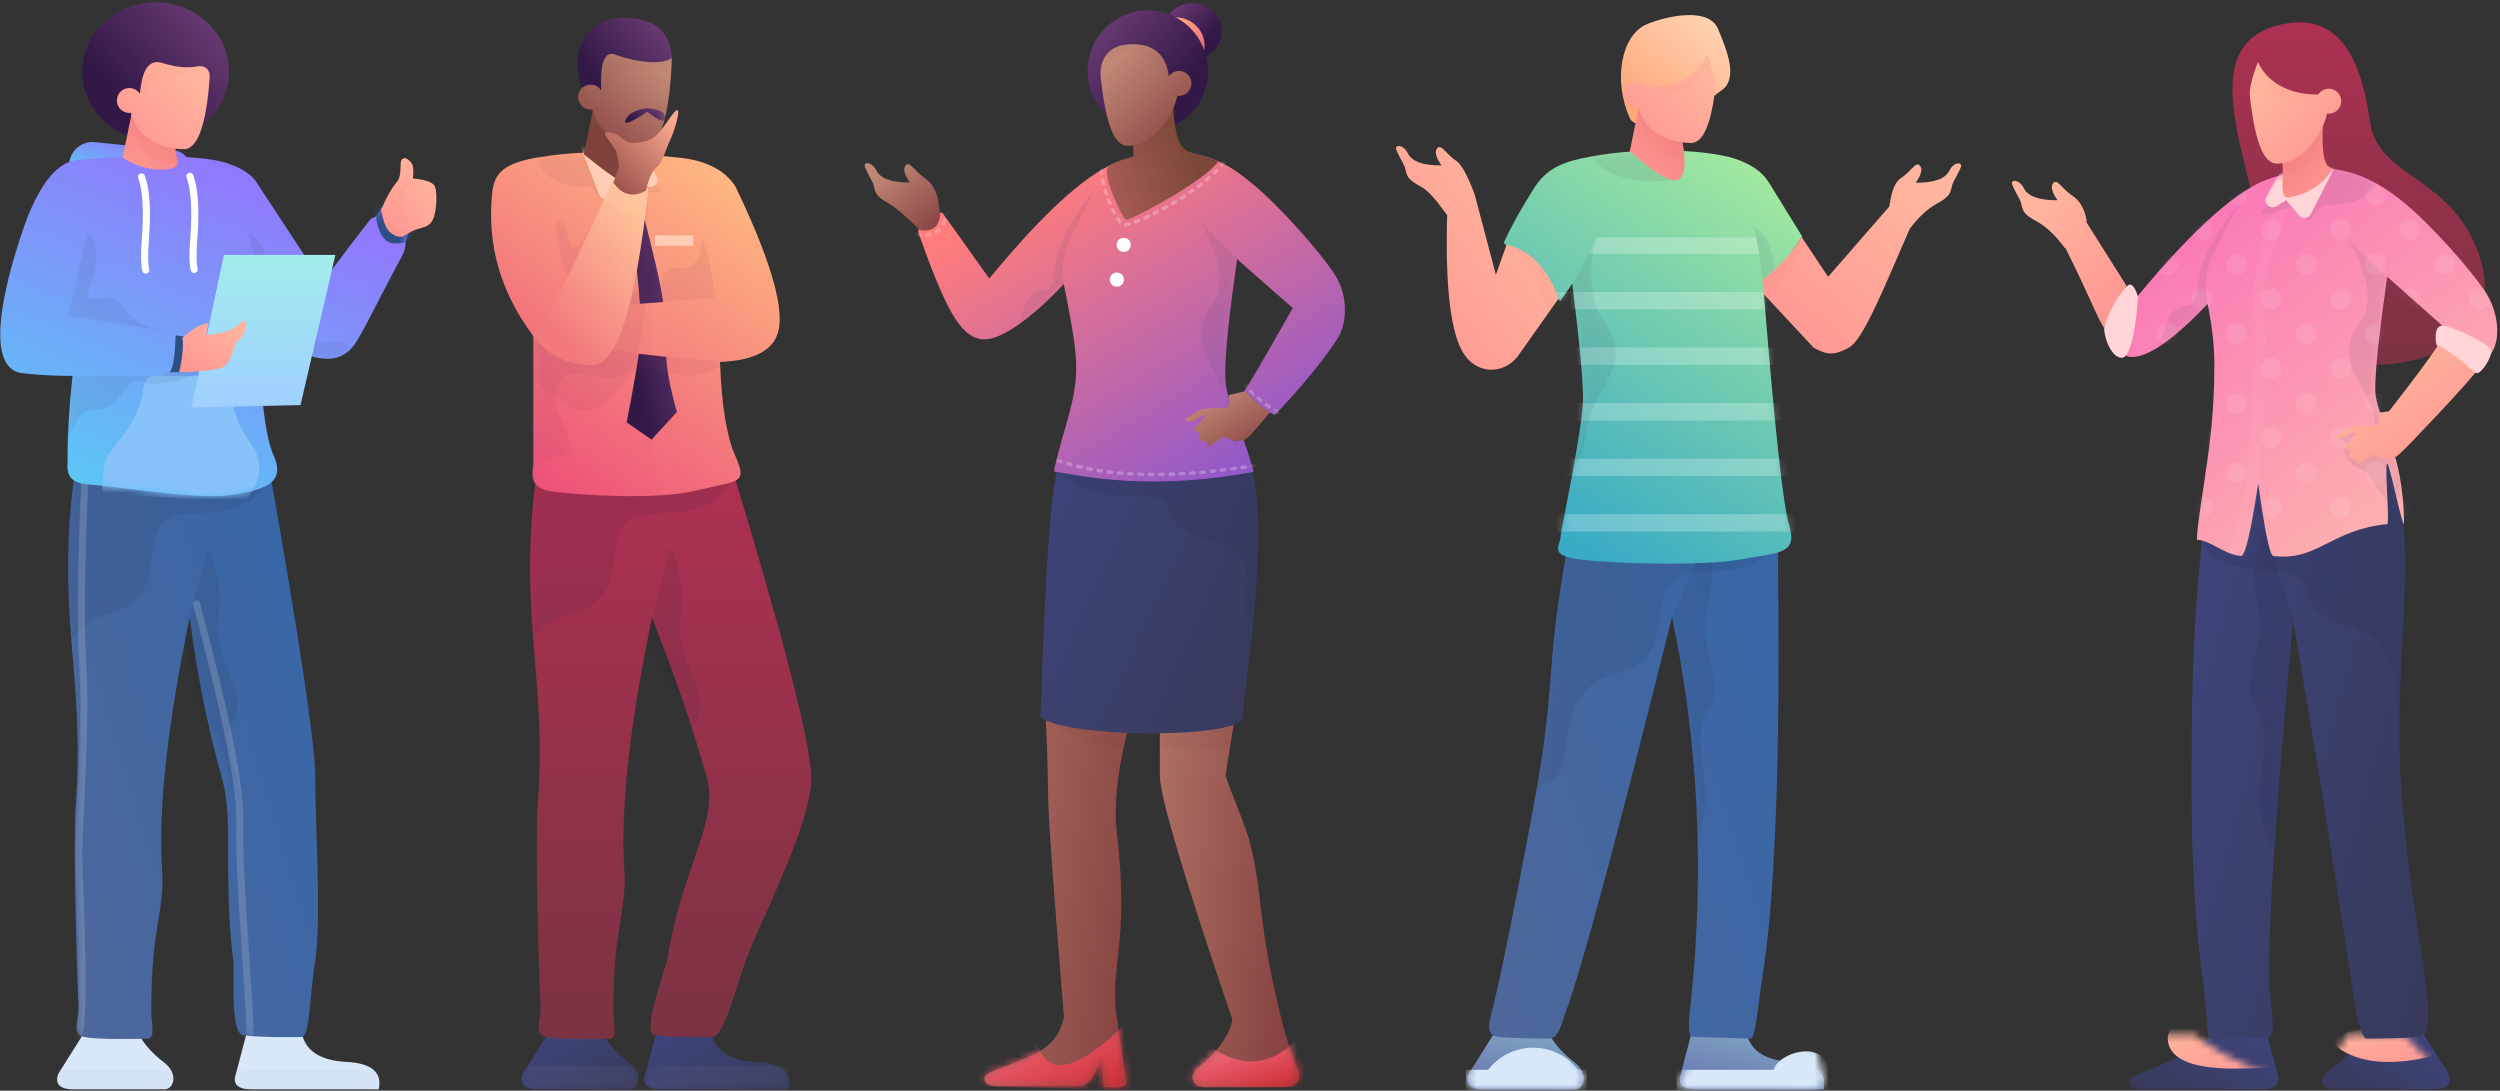 <svg xmlns="http://www.w3.org/2000/svg" xmlns:xlink="http://www.w3.org/1999/xlink" width="353" height="154" viewBox="0 0 353 154">
    <rect x="0" y="0" width="353" height="154" fill="#333333" stroke="none"/>
    <defs>
        <path id="a" d="M11.374.37c-.59 2.404-2.673 3.697-6.249 3.879C1.55 4.431.025 5.724.552 8.128h17.935c1.97 0 2.718-.72 2.24-2.16L19.248.37h-7.874z"/>
        <path id="c" d="M5.14.37C4.343 1.81 3.185 3.103 1.668 4.25-.608 5.968.258 8.128 1.504 8.128h12.792c1.971 0 2.718-.72 2.24-2.16L13.014.37H5.14z"/>
        <linearGradient id="f" x1="134.336%" x2="6.662%" y1="14.643%" y2="100%">
            <stop offset="0%" stop-color="#3067AC"/>
            <stop offset="100%" stop-color="#4E679A"/>
        </linearGradient>
        <path id="e" d="M1.537.188c-3.013 20.895 1.411 29.532 0 47.924-.325 4.239 0 20.352.404 28.457.087 1.75-1.085 3.932.835 4.345 1.92.414 7.603.248 8.851.248 1.248 0 .576-2.168.576-3.86 0-12.774 1.935-13.568 1.52-20.276-.524-8.485.778-20.258 3.907-35.318.99 7.802 2.51 15.354 4.557 22.659 1.706 6.085.123 13.831 1.587 25.64.212 1.707-.51 10.366 1.412 10.66 1.923.294 6.837.294 8.16.247 1.324-.046 1.141-5.27 2.02-10.908.878-5.637 0-18.68 0-25.64 0-4.64-2.193-19.365-6.579-44.178H1.537z"/>
        <linearGradient id="h" x1="5.388%" x2="84.005%" y1="100%" y2="-7.433%">
            <stop offset="0%" stop-color="#46E5F2"/>
            <stop offset="100%" stop-color="#9E66FF"/>
        </linearGradient>
        <linearGradient id="j" x1="7.502%" x2="84.005%" y1="131.058%" y2="-7.433%">
            <stop offset="0%" stop-color="#46E5F2"/>
            <stop offset="100%" stop-color="#9E66FF"/>
        </linearGradient>
        <path id="i" d="M31.912 2.95c-3.51-1.123-12.787-1.205-20.984-.4-2.713.267-5.104 3.072-7.175 8.415-2.646 7.319-6.546 21-.58 21.69 2.177.252 4.532.378 7.067.378-.48 4.41-.712 8.29-.696 11.644.007 1.457-.513 3.486 3.12 3.702 3.633.216 15.029 2.166 19.728 1.488 4.699-.68 8.059-1.543 6.25-5.579-1.207-2.69-1.924-8.832-2.152-18.425l7.349 4.353c2.733.855 4.79.338 6.172-1.552 1.2-1.64 2.924-5.464 6.737-12.525.386-.713.556-1.4.512-2.057 1.396-3.426.254-5.032-3.425-4.819-.614 1.702-1.233 1.272-1.57 1.702-1.626 2.066-3.878 5.03-6.757 8.888L36.49 6.112c-.713-1.36-2.239-2.413-4.578-3.162z"/>
        <linearGradient id="l" x1="25.093%" x2="117.883%" y1="65.302%" y2="-13.53%">
            <stop offset="0%" stop-color="#321847"/>
            <stop offset="100%" stop-color="#834A88"/>
        </linearGradient>
        <linearGradient id="n" x1="60.082%" x2="0%" y1="23.826%" y2="110.63%">
            <stop offset="0%" stop-color="#F68585"/>
            <stop offset="100%" stop-color="#FF9B92"/>
        </linearGradient>
        <path id="m" d="M.222 6.614c1.77 1.131 3.61 1.697 5.515 1.697 1.907 0 2.625-.566 2.155-1.697L7.345 3.33 1.525.297.221 6.614z"/>
        <linearGradient id="q" x1="9.105%" x2="87.601%" y1="110.865%" y2="23.826%">
            <stop offset="0%" stop-color="#FF9292"/>
            <stop offset="100%" stop-color="#FFB59D"/>
        </linearGradient>
        <path id="p" d="M6.7.56c1.85.528 3.237.804 5.018.508 1.446-.24 1.826.795 1.78 1.487-.457 6.801-1.73 10.202-3.648 10.202-3.168 0-6.63-1.623-7.427-5.034a16.382 16.382 0 0 1-.026-.11A1.753 1.753 0 0 1 .398 5.876a1.753 1.753 0 0 1 3.21-.974c.177.081.07-5.204 3.093-4.341z"/>
        <path id="s" d="M2.295 3.746c1.089-1.294.003-3.417 1.2-3.417.229 0 .982.514 1.1 1.138.094.492.094 1.07 0 1.731 1.6.156 2.589.46 2.967.915.594.714.345 3.596 0 4.544-.48 1.322-1.11 1.322-2.463 1.737-.417.127-1.045.456-1.884.987-.52.147-1.1-.02-1.738-.5C.84 10.398.387 9.302.122 7.592.846 5.89 1.57 4.608 2.295 3.746z"/>
        <linearGradient id="u" x1="50%" x2="50%" y1="0%" y2="100%">
            <stop offset="0%" stop-color="#A3EDED"/>
            <stop offset="100%" stop-color="#9FCFFF"/>
        </linearGradient>
        <linearGradient id="w" x1="13.561%" x2="98.634%" y1="-68.368%" y2="97.339%">
            <stop offset="0%" stop-color="#8BC1CE"/>
            <stop offset="100%" stop-color="#6974B1"/>
        </linearGradient>
        <path id="v" d="M11.365.371c-.589 2.41-2.67 3.707-6.244 3.89-3.573.183-5.096 1.48-4.569 3.89h17.92c1.97 0 2.716-.722 2.239-2.166L19.233.371h-7.868z"/>
        <path id="y" d="M5.136.371c-.797 1.444-1.953 2.741-3.47 3.89-2.273 1.724-1.409 3.89-.163 3.89h12.782c1.97 0 2.716-.722 2.239-2.166L13.004.371H5.135z"/>
        <path id="A" d="M13.731.188c-6.18 29.553-3.448 27.299-6.534 45.297-.693 4.04-4.639 24.84-6.233 31.308-.378 1.535-1.452 4.142.677 4.359 2.129.217 6.07.248 7.318.248 1.247 0 1.774-2.6 2.259-3.871 2.1-5.515 7.092-24.062 14.974-55.64 3.68 17.505 4.586 35.434 2.716 53.788-.176 1.73-.751 5.475.201 5.475.953 0 7.44.248 8.154.248.715 0 .99-4.109 1.666-8.55.677-4.442 1.495-10.163 2.03-26.203.358-10.693.358-26.18 0-46.459H13.732z"/>
        <linearGradient id="D" x1="21.519%" x2="70.406%" y1="92.592%" y2="-8.059%">
            <stop offset="0%" stop-color="#39ABC5"/>
            <stop offset="100%" stop-color="#A8EB9D"/>
        </linearGradient>
        <path id="C" d="M32.74 1.253C29.232.127 20.462-.495 12.412.997c-3.831.71-6.159 1.591-8.03 4.602-1.87 3.01-3.087 5.19-4.183 7.565l7.998 8.218 1.685-2.454c1.004 8.053 1.512 13.45 1.524 16.193.017 4.039-3.181 18.914-3.167 19.396.044 1.461-1.872 2.714 2.645 3.341 4.516.628 17.585.98 22.83 0 5.245-.98 8.063-.652 6.795-4.812-.845-2.773-2.032-13.634-3.56-32.583l5.393-8.205-4.709-7.633c-.925-1.497-2.557-2.621-4.895-3.372z"/>
        <path id="F" d="M12.371 26.477c-2.011 1.116-3.128 1.116-5.016 0l-6.97-7.485-.236-1.982c2.637-2.182 4.477-4.233 5.522-6.152l3.749 5.63 8.64-9.918c.27-1.643.559-3.261 1.62-3.983 1.593-1.084 2.142-2.475 2.717-1.78.384.464.182 1.265-.605 2.403 2.598.016 4.18-.553 4.747-1.707.527-1.076 1.63-1.31 1.665-.696.02.375-1.123 2.255-1.24 2.652-.308 1.048-.08 1.551-2.156 2.685-1.323.722-2.61 1.91-3.86 3.565-3.885 8.923-6.585 15.664-8.577 16.768z"/>
        <path id="H" d="M11.22 7.302l2.997 11.353 1.512-4.244c3.341.776 5.783 3.317 7.326 7.625l-5.811 8.218c-2.018 2.461-5.59 2.461-7.488-.344-1.898-2.806-2.704-9.373-2.416-19.703a1.09 1.09 0 0 1-.036-.002C5.998 8.427 4.902 6.9 3.518 6.144 1.443 5.01 1.67 4.507 1.361 3.459 1.244 3.062.101 1.182.122.807c.035-.614 1.138-.38 1.665.696.566 1.154 2.148 1.723 4.747 1.707-.787-1.138-.989-1.94-.605-2.403.575-.695 1.124.696 2.718 1.78.708.482 1.566 2.054 2.573 4.715z"/>
        <linearGradient id="J" x1="24.242%" x2="117.883%" y1="93.583%" y2="-13.53%">
            <stop offset="0%" stop-color="#FFA77B"/>
            <stop offset="100%" stop-color="#FFE6CA"/>
        </linearGradient>
        <path id="K" d="M.222 6.633c3.104 2.723 5.225 4.084 6.363 4.084 1.139 0 1.572-1.361 1.3-4.084L7.34 3.34 1.523.297.222 6.633z"/>
        <path id="M" d="M12.114.375c.867 2.278 1.246 3.888 1.137 4.83-.586 5.06-1.759 7.59-3.409 7.59-3.165 0-6.624-1.628-7.421-5.05a16.481 16.481 0 0 1-.026-.11A1.755 1.755 0 0 1 .398 5.893c0-.972.784-1.76 1.75-1.76.608 0 1.144.311 1.458.784.177.081 6.265.324 8.508-4.542z"/>
        <linearGradient id="P" x1="134.336%" x2="6.662%" y1="14.643%" y2="100%">
            <stop offset="0%" stop-color="#404683"/>
            <stop offset="100%" stop-color="#373A5B"/>
        </linearGradient>
        <path id="O" d="M12.017.371c.287.223-.999 1.14-3.856 2.75-1.73.977-3.937 1.977-6.619 3.001-1.744.666-1.31 2.029.693 2.029h16.912c1.976 0 2.724-.722 2.245-2.166L19.91.37h-7.893z"/>
        <path id="R" d="M6.74.371C4.721 2.57 2.951 4.244 1.43 5.393-.85 7.117.67 8.15 1.92 8.15h14c1.975 0 2.724-.722 2.245-2.166L14.633.37H6.74z"/>
        <path id="T" d="M6.362.332C1.468 9.805 4.709 26.326 4.398 42.75 4.141 56.344.952 72.322.725 75.523c-.125 1.764-1.214 7.362.921 7.58 2.136.216 6.09.247 7.341.247 1.251 0 2-6.94 2.268-8.549.407-2.444 2.1-13.784 4.114-26.244.812-5.027 2.165-13.104 4.058-24.232 2.742 29.656 3.813 47.423 3.212 53.303-.177 1.731-.754 5.474.202 5.474.955 0 7.463.248 8.18.248.716 0 .503-4.108 1.182-8.549.258-1.693 1.587-11.383 1.563-27.321-.014-9.538.024-20.758-1.563-35.224-.253-2.301-.81-5.57-1.672-9.805L6.361.331z"/>
        <linearGradient id="V" x1="50%" x2="50%" y1="0%" y2="100%">
            <stop offset="0%" stop-color="#AF3053"/>
            <stop offset="100%" stop-color="#7A3343"/>
        </linearGradient>
        <linearGradient id="X" x1="-8.216%" x2="89.812%" y1="126.906%" y2="0%">
            <stop offset="0%" stop-color="#FFCFAA"/>
            <stop offset="100%" stop-color="#FA6EB9"/>
        </linearGradient>
        <path id="W" d="M32.03 1.961C25.17.048 31.884-.056 23.713.755c-3.347.332-6.733 1.918-10.157 4.757-3.768 3.076-9.441 9.462-11.51 12.626-2.068 3.163-2.22 7.525-.33 9.17 1.023.893 2.89-.336 5.599-3.687.944-.854 3.816-3.404 8.615-7.65 1.114 7.816 1.676 13.095 1.688 15.837.018 4.038-4.062 8.407-4.062 19.096.336.038 2.046-8.588 2.374-8.553.405.043-.392 8.514 0 8.553 8.017.797 9.832 5.293 16.102 4.495.47-.06 1.174-3.479 2.114-10.258 1.028 6.894 1.841 10.314 2.44 10.258 2.463-.227 4.332-2.254 6.14-2.254.371 0-.918-7.588-1.438-11.473-.224-1.676-.956-6.533-.956-13.237 0-2.615.319-5.49.956-8.623 4.651 4.9 8.169 7.4 10.554 7.497 2.385.097 2.183-2.74-.605-8.514C43.006 8.848 36.605 3.236 32.03 1.961z"/>
        <path id="Z" d="M.2 6.598c1.53 3.14 5.525 4.084 6.383 4.084.572 0 .763-1.098.572-3.295l.185-4.082L1.505.263C1.75 4.328 1.315 6.44.2 6.598z"/>
        <path id="ab" d="M12.152.375c.87 2.278 1.25 3.888 1.14 4.83-.586 5.058-1.547 9.503-3.834 9.503-3.176 0-6.23-3.543-7.03-6.963a16.433 16.433 0 0 1-.025-.111A1.758 1.758 0 0 1 .4 5.892c0-.972.786-1.76 1.756-1.76.61 0 1.146.312 1.461.784.178.081 6.286.324 8.535-4.541z"/>
        <path id="ad" d="M3.523 21.274c-.473-1.968-1.532-3.945-3.178-5.93l5.65-8.969.047.056-.047-.288c.269-1.648.936-2.833 2.002-3.556 1.599-1.085 2.15-2.475 2.727-1.78.385.464.182 1.265-.607 2.403 2.607.016 4.194-.554 4.762-1.708.53-1.075 1.635-1.309 1.67-.695.02.374-1.126 2.255-1.243 2.652-.31 1.048-.082 1.55-2.164 2.684-1.388.756-2.737 2.022-4.047 3.8a1.37 1.37 0 0 1-.101.024c-3.65 7.338-4.275 9.394-5.47 11.307z"/>
        <path id="ae" d="M8.033 12.74C4.113 8.642 1.456 5.744.062 4.047 2.028 2.29 3.772.983 5.294.128c1.163 1.782 3.482 4.9 6.958 9.353l.018-.007 1.422.213-.082.826c-.058.428.1.986.619.986.518 0 2.814-.01 3.349.192.356.136 1.131.598 2.325 1.387-.11.46-1.192.389-1.79-.151-.334-.302-1.236-.471-1.202-.414.243.41 1.53 1.754 1.8 2.05.27.297-1.318.209-.907.868.617.99-1.248.512-1.033 1.153.296.881-1.126-.172-1.91-.794-.786-.622-1.672.98-3.561.11-.364-.168-1.453-1.221-3.267-3.16z"/>
        <path id="af" d="M11.402.37c-.592 2.403-2.68 3.695-6.265 3.878C1.553 4.43.025 5.723.554 8.125H18.53c1.976 0 2.724-.72 2.246-2.159L19.294.37h-7.892z"/>
        <path id="ah" d="M5.152.37c-.799 1.44-1.959 2.732-3.48 3.878C-.609 5.966.258 8.125 1.508 8.125h12.823c1.976 0 2.724-.72 2.245-2.159L13.045.37H5.152z"/>
        <path id="aj" d="M1.541.188c-3.02 20.889 1.414 29.524 0 47.91-.326 4.237 0 20.346.405 28.448.087 1.751-1.088 3.932.837 4.345 1.925.413 7.621.247 8.872.247 1.251 0 .577-2.167.577-3.858 0-12.771 1.94-13.564 1.525-20.27-.526-8.484.779-20.253 3.915-35.308 3.13 7.799 5.722 15.35 7.775 22.652 1.71 6.083-3.708 13.193-5.506 25.096-.253 1.678-3.842 10.887-1.915 11.18 1.927.294 6.853.294 8.18.248 1.327-.047 2.71-4.518 4.334-9.713 1.623-5.195 9.622-19.853 9.622-26.811 0-4.639-3.768-19.36-11.306-44.166H1.541z"/>
        <linearGradient id="am" x1="67.813%" x2="6.662%" y1="0%" y2="100%">
            <stop offset="0%" stop-color="#FFB782"/>
            <stop offset="100%" stop-color="#EB4878"/>
        </linearGradient>
        <path id="al" d="M26.768 1.188c-5.743-.55-11.836-1.35-19.928 0C1.615 2.059.723 3.76.47 6.406-.22 13.63 1.727 20.294 6.31 26.397c-.01 11.467-.01 17.36 0 17.681.044 1.456-1.099 3.858 3.014 4.328 4.112.469 14.484 1.16 20.211-.247 5.728-1.407 7.099-.827 5.285-4.861-1.209-2.69-1.928-7.106-2.156-13.25 5.094-.211 7.873-1.815 8.338-4.812.56-3.613-1.5-10.283-6.182-20.01-1.538-2.325-4.221-3.672-8.05-4.038z"/>
        <linearGradient id="ao" x1="67.813%" x2="14.01%" y1="0%" y2="79%">
            <stop offset="0%" stop-color="#FFC499"/>
            <stop offset="100%" stop-color="#F3787C"/>
        </linearGradient>
        <linearGradient id="aq" x1="9.105%" x2="87.601%" y1="110.865%" y2="23.826%">
            <stop offset="0%" stop-color="#843E3E"/>
            <stop offset="100%" stop-color="#7B4838"/>
        </linearGradient>
        <path id="ap" d="M.223 6.612c3.324 2.714 5.315 4.07 5.973 4.07.659 0 1.23-1.356 1.715-4.07l-.548-3.283L1.528.297.223 6.612z"/>
        <linearGradient id="at" x1="9.105%" x2="87.601%" y1="110.865%" y2="23.826%">
            <stop offset="0%" stop-color="#843E3E"/>
            <stop offset="100%" stop-color="#C08775"/>
        </linearGradient>
        <path id="as" d="M5.657.374c2.624.977 6.318 1.57 7.987.488-.318 8.254-1.653 12.38-3.77 12.38-3.176 0-6.646-1.623-7.446-5.032a16.34 16.34 0 0 1-.025-.11 1.755 1.755 0 1 1 1.214-2.71c.178.08-.585-5.994 2.04-5.016z"/>
        <linearGradient id="aw" x1="9.105%" x2="87.601%" y1="110.865%" y2="23.826%">
            <stop offset="0%" stop-color="#843E3E"/>
            <stop offset="100%" stop-color="#FDAA8F"/>
        </linearGradient>
        <path id="av" d="M2.254 8.39c-.115-1.208-.275-1.99-.48-2.344C.806 4.376-.49 3.349.744 3.482c2.288.245 1.659 1.768 4.263 1.452 2.605-.317 2.948-1.507 4.766-3.93 1.818-2.425.231 2.59-.355 3.723C8.83 5.86 8.486 7.748 7.592 8.39c-.596.427-1.114 1.543-1.552 3.346-1.82.989-3.344.607-4.571-1.144l.785-2.202z"/>
        <linearGradient id="az" x1="9.105%" x2="170.128%" y1="110.865%" y2="60.697%">
            <stop offset="0%" stop-color="#843E3E"/>
            <stop offset="100%" stop-color="#C08775"/>
        </linearGradient>
        <path id="ay" d="M4.634 23.774C5.28 18.374 3.738 9.25.003.325L14.912 1.76c-.39 8.171-.584 13.699-.584 16.583 0 2.851-.748 13.373-2.246 31.564.417 2.162 1.57 3.78 3.46 4.854 1.72.977 4.029 1.837 6.69 2.861 1.732.667 1.301 2.03-.687 2.03H9.898c-1.175 0-2.213-1.33-3.113-3.991l-.317 4.174c-1.961 0-3.58.277-3.104-1.168l1.27-8.76c1.065-6.867-1.888-10.39 0-26.132z"/>
        <linearGradient id="aA" x1="100%" x2="8.356%" y1="0%" y2="97.229%">
            <stop offset="0%" stop-color="#FF8299"/>
            <stop offset="100%" stop-color="#CC2B32"/>
        </linearGradient>
        <path id="aC" d="M14.145 56.727c2.264 1.724.696 3.107-.545 3.107H2.58c-1.962 0-2.665-.906-2.19-2.35 1.138-2.854 2.015-5.655 2.63-8.402C6.023 36.587 5.367 33.484 6.899 26.49c.69-3.156 1.836-5.3 3.744-10.634L8.192.326l11.725 2.46v13.07c0 2.879-3.415 14.357-10.247 34.435.412 2.64 3.03 5.334 4.475 6.436z"/>
        <path id="aE" d="M1.171 5.885c-2.758 9.319 1.193 31.783 1.193 34.992 0 3.21 25.412 3.043 28.576 0-.656-20.543-1.487-32.286-2.493-35.23-1.508-4.414-24.518-9.08-27.276.238z"/>
        <linearGradient id="aH" x1="20.394%" x2="94.104%" y1="128.09%" y2="28.726%">
            <stop offset="0%" stop-color="#6F4DE2"/>
            <stop offset="100%" stop-color="#FF7C7C"/>
        </linearGradient>
        <path id="aG" d="M56.957 9.408c2.046.498 3.183 1.412 3.411 2.743-3.749 10.434-5.897 15.168-9.4 15.168-2.37 0-6.556-2.89-11.173-7.792-.632 3.135-1.246 6.256-1.564 8.858-.783 6.404 1.032 9.38 2.867 17.085.043.178.03.363.042.549-1.794 0-11.777 3.08-28.172 0 3.166-10.646 4.05-10.16 4.032-14.2-.012-2.742-.57-8.023-1.675-15.841-4.428 3.948-6.74 5.903-7.862 6.92 4.207 7.412 6.476 11.286 6.81 11.623-1.717 1.911-3.15 3.066-4.297 3.464-6.048-6.324-8.432-10.198-8.76-10.666-1.376-1.96-1.725-6.01.328-9.175C3.598 14.98 9.23 8.592 12.968 5.514c1.669-1.394 3.197-2.55 5.003-3.345 1.807-.795 3.54-1.118 5.231-1.287 8.11-.811 1.294-.834 8.104 1.08 4.53 1.273 10.865 6.863 19.006 16.772l6.645-9.326z"/>
        <linearGradient id="aK" x1="150.163%" x2="25.08%" y1="61.723%" y2="26.376%">
            <stop offset="0%" stop-color="#C56868"/>
            <stop offset="100%" stop-color="#7B4838"/>
        </linearGradient>
        <path id="aJ" d="M4.313 6.634C3.133 7.11 1.878 7.272 0 8.05c1.696 2.675 12.21 8.268 13.007 8.268.442 0 3.68-6.645 2.455-7.56-.632-.472-1.8-.928-3.503-1.368l.183-4.084L6.351.264c-.121 3.747-.8 5.87-2.038 6.37z"/>
        <path id="aM" d="M13.194 5.206c-.583 5.061-1.537 9.507-3.807 9.507-3.152 0-6.183-3.544-6.977-6.965a16.55 16.55 0 0 1-.025-.111A1.752 1.752 0 0 1 .397 5.894c0-.972.78-1.76 1.743-1.76.605 0 1.138.311 1.45.784C3.681 4.96 3.59 0 9.23.375c4.363.29 4.043 4.15 3.965 4.831z"/>
        <path id="aO" d="M.607 6.377l.047.057c-.016-.094-.032-.19-.047-.289.267-1.648.93-2.834 1.988-3.557C4.182 1.503 4.729.112 5.3.808c.382.463.181 1.264-.602 2.403 2.587.016 4.162-.554 4.726-1.708C9.95.427 11.048.193 11.083.808c.02.374-1.118 2.255-1.234 2.652-.307 1.048-.08 1.552-2.148 2.685-1.378.756-4.426 3.792-4.46 3.799-1.724.225-2.665-.49-2.823-2.147.01-.259.074-.732.19-1.42z"/>
        <path id="aP" d="M0 3.291C2.38 1.798 3.438.286 3.444.284L5.82.863l-.082.826c-.057.429.1.986.615.986.514 0 2.792-.01 3.323.193.354.135 1.124.598 2.308 1.387-.11.46-1.183.389-1.777-.151-.331-.302-1.226-.471-1.192-.414.241.41 1.518 1.755 1.786 2.051.268.297-1.308.208-.9.868.612.99-1.238.512-1.025 1.153.294.882-1.118-.172-1.897-.794-.779-.622-1.659.98-3.534.11C3.084 6.91 1.935 5.648 0 3.29z"/>
    </defs>
    <g fill="none" fill-rule="evenodd">
        <g transform="translate(32.709 145.689)">
            <mask id="b" fill="#fff">
                <use xlink:href="#a"/>
            </mask>
            <use fill="#D8E8F8" fill-rule="nonzero" transform="matrix(-1 0 0 1 21.317 0)" xlink:href="#a"/>
            <path fill="#6F54C0" fill-rule="nonzero" d="M.451 5.378h20.416v2.849H.451z" mask="url(#b)" opacity=".2"/>
        </g>
        <g transform="translate(7.811 145.689)">
            <mask id="d" fill="#fff">
                <use xlink:href="#c"/>
            </mask>
            <use fill="#D8E8F8" fill-rule="nonzero" transform="matrix(-1 0 0 1 16.929 0)" xlink:href="#c"/>
            <path fill="#6F54C0" fill-rule="nonzero" d="M.252 5.378h16.424v2.849H.252z" mask="url(#d)" opacity=".2"/>
        </g>
        <g transform="translate(9.154 65.511)">
            <mask id="g" fill="#fff">
                <use xlink:href="#e"/>
            </mask>
            <use fill="url(#f)" fill-rule="nonzero" xlink:href="#e"/>
            <path fill="#151731" fill-rule="nonzero" d="M28.968.188c-.249 4.52-3.82 6.78-10.71 6.78-10.338 0-1.5 11.55-12.059 14.223-10.56 2.671-4.426 15.671-10.846 15.671-4.28 0-2.436-11.976 5.531-35.927L28.968.188z" mask="url(#g)" opacity=".3"/>
            <path fill="#151731" fill-rule="nonzero" d="M18.635 23.794l4.972-11.834c1.02 3.098 1.02 6.527-.002 10.287-1.532 5.64 3.075 10.681-.003 14.627-3.078 3.946 3.074 14.296-3.259 20.288-4.222 3.995-5.156 3.666-2.801-.985l1.093-32.383z" mask="url(#g)" opacity=".3" transform="rotate(-8 20.482 35.946)"/>
            <path fill-rule="nonzero" stroke="#FFF" stroke-linecap="round" stroke-linejoin="round" d="M18.597 19.76c4.253 15.876 6.295 26.252 6.126 31.126-.253 7.312 1.457 24.923 1.457 30.309M2.879.496c-.585 13.538-.697 22.82-.337 27.847.54 7.541-.592 23.7-.592 26.777 0 3.078 1.084 22.2 0 25.547" mask="url(#g)" opacity=".4"/>
        </g>
        <g transform="translate(0 20.044)">
            <path fill="url(#h)" fill-rule="nonzero" d="M13.406.023l11.153 1.156a2.602 2.602 0 0 1 2.292 3.044 3.337 3.337 0 0 1-3.284 2.756H13.425a3.664 3.664 0 0 1-3.661-3.667A3.305 3.305 0 0 1 13.406.023z"/>
            <mask id="k" fill="#fff">
                <use xlink:href="#i"/>
            </mask>
            <use fill="url(#j)" fill-rule="nonzero" xlink:href="#i"/>
            <path fill="#87C2F9" fill-rule="nonzero" d="M14.436 49.66c.008-2.08.2-3.712.573-4.897.523-1.657 4.626-4.542 5.315-10.391.051-.43.447-1.339 1.344-1.339h9.042c1.121 0 1.416.762 1.475 1.132.544 3.41 1.63 6.24 3.26 8.486 1.806 2.491 1.507 5.238-.896 8.24l-20.113-1.23z" mask="url(#k)"/>
            <path fill="#373A5B" fill-rule="nonzero" d="M9.616 33.03c6.955.075 11.297.075 13.026 0 .574-.024.922-.451 1.33-.474l.833-.048c3.399-.207 5.507-.469 6.323-.786-4.606 1.628-7.714 2.442-9.323 2.442-2.414 0-2.342-1.755-4.987 1.887-2.644 3.643-4.744-1-7.202 5.886-1.638 4.59-1.638 1.622 0-8.907zM25.118 27.024L9.616 24.517 12.4 12.714c1.477 1.671 1.626 4.056.448 7.155-1.768 4.648 2.886.328 4.52 3.364 1.09 2.024 3.673 3.288 7.75 3.791z" mask="url(#k)" opacity=".3"/>
            <path fill="#2D4F83" fill-rule="nonzero" d="M52.893 9.244c.3 3.392 1.259 5.088 2.878 5.088 1.62 0 2.536-.507 2.75-1.522l1.967-4.871-4.583-1.366-3.012 1.036v1.635z" mask="url(#k)"/>
            <path fill="#373A5B" fill-rule="nonzero" d="M36.481 25.865c.011-5.408-.456-9.763-1.403-13.065 1.705 1.008 2.688 3.185 2.95 6.533.391 5.021 2.915.198 4.53 5.831 1.617 5.633 5.696 1.942 6.652 3.45.637 1.004-1.041 2.502-5.035 4.492l-7.694-7.24z" mask="url(#k)" opacity=".3"/>
            <path fill-rule="nonzero" stroke="#FFF" stroke-linecap="round" stroke-linejoin="round" d="M26.815 4.856c.678 1.842.858 4.821.54 8.938-.155 2.01-.135 3.414.06 4.21M19.98 4.94c.678 1.841.858 4.82.54 8.937-.155 2.01-.134 3.414.061 4.21" mask="url(#k)"/>
            <path fill="#2D4F83" fill-rule="nonzero" d="M25.918 27.468l-1.12-.163c-.096 3.07-.389 4.804-.877 5.203h1.65l.547-1.876.145-2.896-.345-.268z" mask="url(#k)"/>
        </g>
        <g transform="translate(11.228)">
            <ellipse cx="10.74" cy="10.121" fill="url(#l)" fill-rule="nonzero" rx="10.361" ry="9.778"/>
            <g transform="translate(5.858 15.644)">
                <mask id="o" fill="#fff">
                    <use xlink:href="#m"/>
                </mask>
                <use fill="url(#n)" fill-rule="nonzero" xlink:href="#m"/>
                <path fill="#DA433D" fill-rule="nonzero" d="M1.392.424c.706 4.39 2.562 6.76 5.568 7.11 3.007.35 4.394-.604 4.162-2.864L1.392.424z" mask="url(#o)" opacity=".2"/>
            </g>
            <g transform="translate(4.882 8.311)">
                <mask id="r" fill="#fff">
                    <use xlink:href="#p"/>
                </mask>
                <use fill="url(#q)" fill-rule="nonzero" xlink:href="#p"/>
                <path fill="#DA433D" fill-rule="nonzero" d="M13.67.489c-2.23 1.44-4.245 1.975-6.042 1.605-2.696-.554-2.113 3.528-4.355 2.46l.91-5.35L13.669.49z" mask="url(#r)" opacity=".2"/>
            </g>
        </g>
        <g>
            <g transform="translate(53.7 22)">
                <mask id="t" fill="#fff">
                    <use xlink:href="#s"/>
                </mask>
                <use fill="url(#q)" fill-rule="nonzero" xlink:href="#s"/>
                <path fill="#DA433D" fill-rule="nonzero" d="M.116 7.165c.92 2.58 2.489 3.663 4.704 3.252l-1.606 1.71-3.098-1.283V7.165zM5.147 3.6c-1.193.154-1.79.91-1.79 2.267 0 2.036.028 3.85 1.79 4.317-2.06-.167-2.984-1.46-2.771-3.876.212-2.417 1.136-3.32 2.771-2.707z" mask="url(#t)" opacity=".2"/>
            </g>
            <g fill-rule="nonzero">
                <path fill="url(#u)" d="M6.499.312L1.91 21.847l15.406-.336 4.919-21.2z" transform="translate(25.118 35.689)"/>
                <path fill="url(#q)" d="M.176 16.863c.488-2.088.646-3.716.474-4.883 1.571-1.353 2.8-2.029 3.686-2.029l-.35 1.651c2.183-.087 3.78-.637 4.794-1.651 1.52-1.52.768 1.88-.217 2.406-.985.527-.555 3.555-2.918 4.03-1.575.318-3.398.476-5.47.476z" transform="translate(25.118 35.689)"/>
            </g>
        </g>
        <g>
            <g transform="translate(236.73 145.665)">
                <mask id="x" fill="#fff">
                    <use xlink:href="#v"/>
                </mask>
                <use fill="url(#w)" fill-rule="nonzero" transform="matrix(-1 0 0 1 21.3 0)" xlink:href="#v"/>
                <path fill="#D8E8F8" fill-rule="nonzero" d="M21.52 5.394h-.057v2.941H0V5.394h13.719c.632-2.422 6.982-4.397 7.802 0z" mask="url(#x)"/>
            </g>
            <g transform="translate(206.974 145.665)">
                <mask id="z" fill="#fff">
                    <use xlink:href="#y"/>
                </mask>
                <use fill="url(#w)" fill-rule="nonzero" transform="matrix(-1 0 0 1 16.916 0)" xlink:href="#y"/>
                <path fill="#D8E8F8" fill-rule="nonzero" d="M9.512 2.272a8.02 8.02 0 0 1 6.352 3.122h1.21v2.941H0V5.394h3.16a8.02 8.02 0 0 1 6.352-3.122z" mask="url(#z)"/>
            </g>
            <g transform="translate(209.9 65.252)">
                <mask id="B" fill="#fff">
                    <use xlink:href="#A"/>
                </mask>
                <use fill="url(#f)" fill-rule="nonzero" xlink:href="#A"/>
                <path fill="#151731" fill-rule="nonzero" d="M41.14 8.743c-.249 4.533-3.816 6.8-10.702 6.8-10.329 0-1.497 11.585-12.049 14.264-10.551 2.68-4.423 15.717-10.837 15.717-4.277 0-2.48-15.97 5.392-47.913l29.13.483-.934 10.649z" mask="url(#B)" opacity=".3"/>
                <path fill="#151731" fill-rule="nonzero" d="M26.173 22.126l4.965-11.868c1.02 3.107 1.02 6.546 0 10.317-1.53 5.657 3.074 10.714 0 14.67-3.074 3.957 3.074 14.34-3.252 20.348-4.218 4.006-5.151 3.676-2.8-.989l1.087-32.478z" mask="url(#B)" opacity=".3"/>
            </g>
            <g transform="translate(212.122 21.123)">
                <mask id="E" fill="#fff">
                    <use xlink:href="#C"/>
                </mask>
                <use fill="url(#D)" fill-rule="nonzero" xlink:href="#C"/>
                <path fill="#FFF" fill-rule="nonzero" d="M13.336 12.398h22.482l.487 2.312H12.303zM-3.231 20.103h54.703v2.452H-3.231zM-3.231 27.948h54.703V30.4H-3.231zM-3.231 35.794h54.703v2.452H-3.231zM-3.231 43.639h54.703v2.451H-3.231zM-3.231 51.484h54.703v2.451H-3.231z" mask="url(#E)" opacity=".5"/>
                <path fill="#373A5B" fill-rule="nonzero" d="M9.764 19.237l3.19-5.807c-.856 4.927-.327 8.652 1.588 11.175 2.874 3.785 1.077 6.806-1.207 10.865-2.283 4.06-.73 7.147-3.931 10.001L8.927 25.35l.837-6.112zM37.222 23.932c-.325-5.06-.886-9.413-1.684-13.056 1.704 1.01 2.686 3.195 2.947 6.552.392 5.036 2.913.2 4.528 5.849 1.615 5.649 5.691 1.947 6.646 3.459.637 1.007-1.04 2.51-5.031 4.506l-7.406-7.31zM12.476.681c1.88 3.012 5.77 4.233 11.67 3.662.941-.09-.389-1.97-3.99-5.636L12.476.681z" mask="url(#E)" opacity=".3"/>
                <path fill="#373A5B" fill-rule="nonzero" d="M5.113 43.282c.84-2.03 2.49-3.53 4.949-4.499l-.304 3.499-3.627 1.545-1.018-.545zM-9.304 8.676c1.216.854 2.444.71 3.683-.43 1.239-1.141 1.951-2.312 2.137-3.512h-3.847L-9.786 6.33l.482 2.346z" mask="url(#E)" opacity=".3"/>
            </g>
            <g transform="translate(248.707 22.594)">
                <mask id="G" fill="#fff">
                    <use xlink:href="#F"/>
                </mask>
                <use fill="url(#q)" fill-rule="nonzero" xlink:href="#F"/>
                <path fill="#DA433D" fill-rule="nonzero" d="M5.757 10.927C4.07 16.217 2.2 19.294.15 20.156c-2.05.861-1.888-.677.488-4.615l5.12-4.614z" mask="url(#G)" opacity=".2"/>
            </g>
            <g transform="translate(197 20.142)">
                <mask id="I" fill="#fff">
                    <use xlink:href="#H"/>
                </mask>
                <use fill="url(#q)" fill-rule="nonzero" xlink:href="#H"/>
                <path fill="#DA433D" fill-rule="nonzero" d="M24.685 21.584l-1.07 1.966-1.843 1.363c-1.043-5.15-3.019-8.65-5.926-10.502-2.907-1.852-1.11-1.369 5.39 1.45l3.62 4.51-.17 1.213z" mask="url(#I)" opacity=".2"/>
            </g>
            <g>
                <path fill="url(#J)" fill-rule="nonzero" d="M4.155 1.393c2.735-1.121 8.667-2.462 9.991.691 1.325 3.153 2.886 7.08.466 8.7-2.42 1.622-3.967 4.103-6.563 3.385-1.731-.479-3.264.01-4.599 1.464-.944-.12-1.532-.44-1.765-.957C-.678 9.416.418 2.926 4.155 1.393z" transform="translate(228.438 2)"/>
                <g transform="translate(229.9 14.748)">
                    <mask id="L" fill="#fff">
                        <use xlink:href="#K"/>
                    </mask>
                    <use fill="url(#n)" fill-rule="nonzero" xlink:href="#K"/>
                    <path fill="#DA433D" fill-rule="nonzero" d="M1.391.425c.705 4.403 2.56 6.78 5.564 7.132 3.004.35 4.39-.607 4.158-2.873L1.391.424z" mask="url(#L)" opacity=".2"/>
                </g>
                <g transform="translate(228.925 7.394)">
                    <mask id="N" fill="#fff">
                        <use xlink:href="#M"/>
                    </mask>
                    <use fill="url(#q)" fill-rule="nonzero" xlink:href="#M"/>
                    <path fill="#DA433D" fill-rule="nonzero" d="M12.114-.587c-.006 3.235-1.16 5.162-3.464 5.784-2.304.62-3.965.527-4.983-.283.077-.14-.022-.427-.296-.864-.274-.438 2.64-1.983 8.743-4.637z" mask="url(#N)" opacity=".2"/>
                </g>
            </g>
        </g>
        <g>
            <g transform="matrix(-1 0 0 1 322.17 145.666)">
                <mask id="Q" fill="#fff">
                    <use xlink:href="#O"/>
                </mask>
                <use fill="url(#P)" fill-rule="nonzero" transform="matrix(-1 0 0 1 21.984 0)" xlink:href="#O"/>
                <path fill="url(#q)" fill-rule="nonzero" d="M-.756 4.743c10.585 1.223 16.182.132 16.792-3.272C16.646-1.934 11.301-2.75 0-.98l-.756 5.722z" mask="url(#Q)"/>
            </g>
            <g transform="matrix(-1 0 0 1 346.149 145.666)">
                <mask id="S" fill="#fff">
                    <use xlink:href="#R"/>
                </mask>
                <use fill="url(#P)" fill-rule="nonzero" transform="matrix(-1 0 0 1 18.558 0)" xlink:href="#R"/>
                <path fill="url(#q)" fill-rule="nonzero" d="M1.558 3.17c6.04 1.651 10.692 1.467 13.954-.553C18.775.597 14.42-.74 2.447-1.39l-.889 4.56z" mask="url(#S)"/>
            </g>
            <g transform="matrix(-1 0 0 1 343.213 63.302)">
                <mask id="U" fill="#fff">
                    <use xlink:href="#T"/>
                </mask>
                <use fill="url(#P)" fill-rule="nonzero" xlink:href="#T"/>
                <path fill="#151731" fill-rule="nonzero" d="M37.125 4.665c-2.052 8.35-6.533 12.526-13.44 12.526-10.363 0-1.845 5.444-12.43 8.123C.67 27.994 7.16 47.169.725 47.169c-4.29 0-3.066-16.197 3.673-48.592l32.727 6.088z" mask="url(#U)" opacity=".3"/>
                <path fill="#151731" fill-rule="nonzero" d="M19.405 24.084l3.872-12.318c1.763 3.408 2.132 6.997 1.11 10.768-1.535 5.656 3.084 10.712 0 14.668-3.085 3.956 3.084 14.337-3.263 20.345-2.66 2.518-.499-2.406-.267-11.875.092-3.726-.392-10.922-1.452-21.588z" mask="url(#U)" opacity=".3"/>
            </g>
            <path fill="url(#V)" fill-rule="nonzero" d="M29.095.49c9.12 2.184 7.085 11.272 4.689 21.081-2.397 9.81-8.226 28.306-20.487 26.82-12.26-1.487-15.679-9.172-11.24-17.905 4.44-8.734 13.284-8.915 14.324-16.237C17.421 6.927 19.974-1.694 29.095.49z" transform="matrix(-1 0 0 1 351.043 3)"/>
            <g transform="matrix(-1 0 0 1 353 23.1)">
                <mask id="Y" fill="#fff">
                    <use xlink:href="#W"/>
                </mask>
                <use fill="url(#X)" fill-rule="nonzero" xlink:href="#W"/>
                <path fill="#373A5B" fill-rule="nonzero" d="M15.836 38.387l-1.65-15.192.839-6.11 6.36-6.35c-2.966 5.289-3.488 9.194-1.567 11.717 2.883 3.785 1.08 6.805-1.21 10.864-1.106 1.958-.947 3.422-.846 4.733l2.753-.484 1.406.455 1.302.584-1.944 1.035.878.562c-.509 1.745-1.333 2.711-2.47 2.9-1.707.282-2.252 4.314-4.394 4.314-1.43 0-2.408-.71-2.938-2.132l2.25-6.68 1.231-.216z" mask="url(#Y)" opacity=".3"/>
                <ellipse cx="12.723" cy="9.315" fill="#FFF" fill-rule="nonzero" mask="url(#Y)" opacity=".3" rx="1.468" ry="1.471"/>
                <ellipse cx="22.511" cy="9.315" fill="#FFF" fill-rule="nonzero" mask="url(#Y)" opacity=".3" rx="1.468" ry="1.471"/>
                <ellipse cx="32.298" cy="9.315" fill="#FFF" fill-rule="nonzero" mask="url(#Y)" opacity=".3" rx="1.468" ry="1.471"/>
                <ellipse cx="42.085" cy="9.315" fill="#FFF" fill-rule="nonzero" mask="url(#Y)" opacity=".3" rx="1.468" ry="1.471"/>
                <ellipse cx="17.617" cy="4.412" fill="#FFF" fill-rule="nonzero" mask="url(#Y)" opacity=".3" rx="1.468" ry="1.471"/>
                <ellipse cx="27.404" cy="4.412" fill="#FFF" fill-rule="nonzero" mask="url(#Y)" opacity=".3" rx="1.468" ry="1.471"/>
                <ellipse cx="37.191" cy="4.412" fill="#FFF" fill-rule="nonzero" mask="url(#Y)" opacity=".3" rx="1.468" ry="1.471"/>
                <ellipse cx="46.979" cy="4.412" fill="#FFF" fill-rule="nonzero" mask="url(#Y)" opacity=".3" rx="1.468" ry="1.471"/>
                <ellipse cx="51.872" cy="9.315" fill="#FFF" fill-rule="nonzero" mask="url(#Y)" opacity=".3" rx="1.468" ry="1.471"/>
                <ellipse cx="7.83" cy="14.218" fill="#FFF" fill-rule="nonzero" mask="url(#Y)" opacity=".3" rx="1.468" ry="1.471"/>
                <ellipse cx="17.617" cy="14.218" fill="#FFF" fill-rule="nonzero" mask="url(#Y)" opacity=".3" rx="1.468" ry="1.471"/>
                <ellipse cx="27.404" cy="14.218" fill="#FFF" fill-rule="nonzero" mask="url(#Y)" opacity=".3" rx="1.468" ry="1.471"/>
                <ellipse cx="37.191" cy="14.218" fill="#FFF" fill-rule="nonzero" mask="url(#Y)" opacity=".3" rx="1.468" ry="1.471"/>
                <ellipse cx="46.979" cy="14.218" fill="#FFF" fill-rule="nonzero" mask="url(#Y)" opacity=".3" rx="1.468" ry="1.471"/>
                <ellipse cx="2.936" cy="19.12" fill="#FFF" fill-rule="nonzero" mask="url(#Y)" opacity=".3" rx="1.468" ry="1.471"/>
                <ellipse cx="12.723" cy="19.12" fill="#FFF" fill-rule="nonzero" mask="url(#Y)" opacity=".3" rx="1.468" ry="1.471"/>
                <ellipse cx="22.511" cy="19.12" fill="#FFF" fill-rule="nonzero" mask="url(#Y)" opacity=".3" rx="1.468" ry="1.471"/>
                <ellipse cx="32.298" cy="19.12" fill="#FFF" fill-rule="nonzero" mask="url(#Y)" opacity=".3" rx="1.468" ry="1.471"/>
                <ellipse cx="42.085" cy="19.12" fill="#FFF" fill-rule="nonzero" mask="url(#Y)" opacity=".3" rx="1.468" ry="1.471"/>
                <ellipse cx="7.83" cy="24.023" fill="#FFF" fill-rule="nonzero" mask="url(#Y)" opacity=".3" rx="1.468" ry="1.471"/>
                <ellipse cx="17.617" cy="24.023" fill="#FFF" fill-rule="nonzero" mask="url(#Y)" opacity=".3" rx="1.468" ry="1.471"/>
                <ellipse cx="27.404" cy="24.023" fill="#FFF" fill-rule="nonzero" mask="url(#Y)" opacity=".3" rx="1.468" ry="1.471"/>
                <ellipse cx="37.191" cy="24.023" fill="#FFF" fill-rule="nonzero" mask="url(#Y)" opacity=".3" rx="1.468" ry="1.471"/>
                <ellipse cx="46.979" cy="24.023" fill="#FFF" fill-rule="nonzero" mask="url(#Y)" opacity=".3" rx="1.468" ry="1.471"/>
                <ellipse cx="2.936" cy="28.925" fill="#FFF" fill-rule="nonzero" mask="url(#Y)" opacity=".3" rx="1.468" ry="1.471"/>
                <ellipse cx="12.723" cy="28.925" fill="#FFF" fill-rule="nonzero" mask="url(#Y)" opacity=".3" rx="1.468" ry="1.471"/>
                <ellipse cx="22.511" cy="28.925" fill="#FFF" fill-rule="nonzero" mask="url(#Y)" opacity=".3" rx="1.468" ry="1.471"/>
                <ellipse cx="32.298" cy="28.925" fill="#FFF" fill-rule="nonzero" mask="url(#Y)" opacity=".3" rx="1.468" ry="1.471"/>
                <ellipse cx="42.085" cy="28.925" fill="#FFF" fill-rule="nonzero" mask="url(#Y)" opacity=".3" rx="1.468" ry="1.471"/>
                <ellipse cx="7.83" cy="33.828" fill="#FFF" fill-rule="nonzero" mask="url(#Y)" opacity=".3" rx="1.468" ry="1.471"/>
                <ellipse cx="17.617" cy="33.828" fill="#FFF" fill-rule="nonzero" mask="url(#Y)" opacity=".3" rx="1.468" ry="1.471"/>
                <ellipse cx="27.404" cy="33.828" fill="#FFF" fill-rule="nonzero" mask="url(#Y)" opacity=".3" rx="1.468" ry="1.471"/>
                <ellipse cx="37.191" cy="33.828" fill="#FFF" fill-rule="nonzero" mask="url(#Y)" opacity=".3" rx="1.468" ry="1.471"/>
                <ellipse cx="46.979" cy="33.828" fill="#FFF" fill-rule="nonzero" mask="url(#Y)" opacity=".3" rx="1.468" ry="1.471"/>
                <ellipse cx="2.936" cy="38.731" fill="#FFF" fill-rule="nonzero" mask="url(#Y)" opacity=".3" rx="1.468" ry="1.471"/>
                <ellipse cx="12.723" cy="38.731" fill="#FFF" fill-rule="nonzero" mask="url(#Y)" opacity=".3" rx="1.468" ry="1.471"/>
                <ellipse cx="22.511" cy="38.731" fill="#FFF" fill-rule="nonzero" mask="url(#Y)" opacity=".3" rx="1.468" ry="1.471"/>
                <ellipse cx="32.298" cy="38.731" fill="#FFF" fill-rule="nonzero" mask="url(#Y)" opacity=".3" rx="1.468" ry="1.471"/>
                <ellipse cx="42.085" cy="38.731" fill="#FFF" fill-rule="nonzero" mask="url(#Y)" opacity=".3" rx="1.468" ry="1.471"/>
                <ellipse cx="7.83" cy="43.633" fill="#FFF" fill-rule="nonzero" mask="url(#Y)" opacity=".3" rx="1.468" ry="1.471"/>
                <ellipse cx="17.617" cy="43.633" fill="#FFF" fill-rule="nonzero" mask="url(#Y)" opacity=".3" rx="1.468" ry="1.471"/>
                <ellipse cx="27.404" cy="43.633" fill="#FFF" fill-rule="nonzero" mask="url(#Y)" opacity=".3" rx="1.468" ry="1.471"/>
                <ellipse cx="37.191" cy="43.633" fill="#FFF" fill-rule="nonzero" mask="url(#Y)" opacity=".3" rx="1.468" ry="1.471"/>
                <ellipse cx="46.979" cy="43.633" fill="#FFF" fill-rule="nonzero" mask="url(#Y)" opacity=".3" rx="1.468" ry="1.471"/>
                <ellipse cx="2.936" cy="48.536" fill="#FFF" fill-rule="nonzero" mask="url(#Y)" opacity=".3" rx="1.468" ry="1.471"/>
                <ellipse cx="12.723" cy="48.536" fill="#FFF" fill-rule="nonzero" mask="url(#Y)" opacity=".3" rx="1.468" ry="1.471"/>
                <ellipse cx="22.511" cy="48.536" fill="#FFF" fill-rule="nonzero" mask="url(#Y)" opacity=".3" rx="1.468" ry="1.471"/>
                <ellipse cx="32.298" cy="48.536" fill="#FFF" fill-rule="nonzero" mask="url(#Y)" opacity=".3" rx="1.468" ry="1.471"/>
                <ellipse cx="42.085" cy="48.536" fill="#FFF" fill-rule="nonzero" mask="url(#Y)" opacity=".3" rx="1.468" ry="1.471"/>
                <path fill="#FFF" fill-rule="nonzero" d="M28.878 4.799c3.272 6.086 4.705 11.701 4.299 16.846-.406 5.144.253 16.886 1.975 35.225h4.424c-2.23-5.037-3.46-8.802-3.688-11.295-.957-10.467-1.554-19.114-1.225-23.93.446-6.538-1.044-12.3-4.47-17.285l-1.315.439z" mask="url(#Y)" opacity=".2"/>
                <path fill="#373A5B" fill-rule="nonzero" d="M41.17 20.683c1.147-6.276-.366-6.885-4.166-14.853 3.542 4.374 5.444 8.239 5.706 11.596.393 5.035 2.922.199 4.542 5.848 1.62 5.648 4.152 3.65 5.11 5.161.638 1.008-.525 1.942-3.49 2.803-3.301-2.942-5.869-6.46-7.702-10.555zM17.498 1.778c.001 2.702 2.447 4.052 7.338 4.052.524 0 2.157 2.548 2.363 2.264.324-.45 1.127-1.818 2.015-1.857 1.772-.077 4.008 1.492 4.348.696.13-.305-1.088-1.636-3.656-3.991-1.391-2.263-2.994-3.48-4.808-3.65-1.814-.17-4.347.658-7.6 2.486zM59.819 7.306c.39 2.736 1.384 4.104 2.983 4.104 1.6 0 2.721-.827 3.367-2.48l-5.177-3.1-1.173 1.476z" mask="url(#Y)" opacity=".3"/>
                <path fill="#FFD5D7" fill-rule="nonzero" d="M23.49.805l3.222 6.321a1 1 0 0 0 1.655.192l1.826-2.161 1.385.858a1 1 0 0 0 1.398-1.342L31.12 1.392 25.537-.475 23.329.805" mask="url(#Y)"/>
                <path fill="#FFD5D7" fill-rule="nonzero" d="M1.232 26.388c-.118.92 1.345 3.203 2.014 3.203.669 0 5.58-3.382 5.736-4.097.155-.716.287-2.44-.719-2.599-1.005-.159-6.913 2.571-7.031 3.493zM51.11 18.754c.38-1.12.76-1.681 1.14-1.681.57 0 4.254 3.981 3.545 7.051-.71 3.07-2.298 3.702-2.874 3.07-.9-1.03-1.503-3.844-1.811-8.44z"/>
            </g>
            <g transform="matrix(-1 0 0 1 329.51 17.218)">
                <mask id="aa" fill="#fff">
                    <use xlink:href="#Z"/>
                </mask>
                <use fill="url(#n)" fill-rule="nonzero" xlink:href="#Z"/>
                <path fill="#DA433D" fill-rule="nonzero" d="M1.482.263c.707 4.404 2.568 6.78 5.581 7.131 3.014.351 4.404-.606 4.172-2.872L1.482.263z" mask="url(#aa)" opacity=".2"/>
            </g>
            <g transform="matrix(-1 0 0 1 330.979 8.393)">
                <mask id="ac" fill="#fff">
                    <use xlink:href="#ab"/>
                </mask>
                <use fill="url(#q)" fill-rule="nonzero" xlink:href="#ab"/>
                <path fill="#DA433D" fill-rule="nonzero" d="M12.152-.587c-.005 3.234-1.164 5.162-3.475 5.783-2.31.621-3.977.527-4.998-.283.077-.139-.023-.427-.298-.864-.275-.437 2.65-1.982 8.771-4.636z" mask="url(#ac)" opacity=".2"/>
            </g>
            <g>
                <use fill="url(#q)" fill-rule="nonzero" transform="matrix(-1 0 0 1 300.638 25.062)" xlink:href="#ad"/>
                <use fill="url(#q)" fill-rule="nonzero" transform="matrix(-1 0 0 1 349.574 48.594)" xlink:href="#ae"/>
            </g>
        </g>
        <g>
            <g transform="translate(90.532 145.691)">
                <mask id="ag" fill="#fff">
                    <use xlink:href="#af"/>
                </mask>
                <use fill="url(#P)" fill-rule="nonzero" transform="matrix(-1 0 0 1 21.369 0)" xlink:href="#af"/>
                <path fill="#F3F4FF" fill-rule="nonzero" d="M.452 4.812h20.465v3.464H.452z" mask="url(#ag)" opacity=".2"/>
            </g>
            <g transform="translate(73.404 145.691)">
                <mask id="ai" fill="#fff">
                    <use xlink:href="#ah"/>
                </mask>
                <use fill="url(#P)" fill-rule="nonzero" transform="matrix(-1 0 0 1 16.97 0)" xlink:href="#ah"/>
                <path fill="#F3F4FF" fill-rule="nonzero" d="M.253 4.812h16.463v3.464H.253z" mask="url(#ai)" opacity=".2"/>
            </g>
            <g transform="translate(74.383 65.537)">
                <mask id="ak" fill="#fff">
                    <use xlink:href="#aj"/>
                </mask>
                <use fill="url(#V)" fill-rule="nonzero" xlink:href="#aj"/>
                <path fill="#151731" fill-rule="nonzero" d="M29.037.188c-.25 4.519-3.828 6.778-10.736 6.778-10.362 0-1.502 11.547-12.087 14.218-10.585 2.671-4.437 15.667-10.872 15.667C-8.948 36.851-7.1 24.88.886.935L29.037.188z" mask="url(#ak)" opacity=".3"/>
                <path fill="#151731" fill-rule="nonzero" d="M18.675 23.785l4.98-11.829c1.023 3.098 1.024 6.526.001 10.285-1.533 5.638 3.086 10.68.003 14.623-3.084 3.944 3.086 14.294-3.26 20.282-4.23 3.992-5.166 3.663-2.808-.986l1.084-32.375z" mask="url(#ak)" opacity=".3" transform="rotate(-8 20.535 35.934)"/>
            </g>
            <g transform="translate(69 21.061)">
                <mask id="an" fill="#fff">
                    <use xlink:href="#al"/>
                </mask>
                <use fill="url(#am)" fill-rule="nonzero" xlink:href="#al"/>
                <path fill="#FFF" fill-rule="nonzero" d="M19.21 3.874c3.004 9.265 4.266 18.668 3.788 28.21-.718 14.31.897 10.47.897 15.037s1.91 7.199 2.23 2.153c.318-5.045-1.143-4.38-1.143-9.268 0-4.887.118-17.844-1.087-24.865-.803-4.68-2.365-9.65-4.685-14.905v3.638z" mask="url(#an)" opacity=".12"/>
                <path fill="#FFCCB5" fill-rule="nonzero" d="M23.487 12.183h5.383v1.466h-5.383z" mask="url(#an)"/>
                <path fill="url(#l)" fill-rule="nonzero" d="M21.192 28.898l3.874.435c.125 2.116.63 4.708 1.513 7.776l-3.581 3.91-3.513-2.444c.925-4.767 1.494-7.993 1.707-9.677zM19.21 3.874c1.828.845 2.742 1.462 2.742 1.852 0 .389-.183 1.024-.549 1.905 1.812 6.736 2.889 11.39 3.23 13.963l-3.28.23c-.135-2.269-.617-6.842-1.444-13.719-1.301-.768-1.952-1.366-1.952-1.796 0-.43.418-1.24 1.253-2.435z" mask="url(#an)"/>
                <path fill="#923E5A" fill-rule="nonzero" d="M6.927.214c-.114 3.382 2.274 5.074 7.165 5.074.524 0 2.157 2.54 2.363 2.256.325-.448 1.127-1.812 2.015-1.85 1.772-.078 5.575.929 5.914.135.13-.304-1.61-1.445-5.222-3.421-1.391-2.256-2.994-3.47-4.808-3.639-1.814-.17-4.29.312-7.427 1.445z" mask="url(#an)" opacity=".3"/>
                <path fill="#FFCCB5" fill-rule="nonzero" d="M12.378-1.955l3.238 8.427a1 1 0 0 0 1.704.278l2.38-2.876L22.4 5.222a1 1 0 0 0 1.304-1.41l-3.192-5.314-6.087-1.728-2.208 1.275" mask="url(#an)"/>
                <path fill="#373A5B" fill-rule="nonzero" d="M.725 44.12c.843-2.024 2.498-3.519 4.965-4.484l-.305 3.488-3.638 1.54-1.022-.543z" mask="url(#an)" opacity=".3"/>
                <path fill="#923E5A" fill-rule="nonzero" d="M22.375 5.87c.45 16.942-.814 25.692-3.795 26.249-4.47.836-7.921-2.232-9.015 1.705-1.094 3.938 4.908 9.008 0 9.674-3.272.444-4.512 2.119-3.72 5.025l-1.188-21.88 9.351-1.407L22.375 5.87z" mask="url(#an)" opacity=".3"/>
                <path fill="#923E5A" fill-rule="nonzero" d="M33.721 30.035c-12.033-.894-20.366-2.091-24.997-3.592-1.152-.374-2.265.25-3.341-.182-1.272 1.31-1.599 2.568-.979 3.774 1.618 3.147 7.006 6.905 9.031 6.905 4.785 0 5.853-7.761 10.951-5.775 3.4 1.324 6.511.947 9.335-1.13zM15.148 22.249l16.763-1.233c-.24-3.353-.87-6.256-1.889-8.708 0 3.313-1.084 4.804-3.254 4.472-3.253-.497-1.29 4.558-4.784 3.679-2.33-.586-4.609.01-6.836 1.79zM16.842 5.87c-1.629 8.91-3.165 13.14-4.608 12.693-1.443-.448-2.37-3.244-2.778-8.389.778-.36 1.428.615 1.949 2.926.52 2.311 2.333-.098 5.437-7.23z" mask="url(#an)" opacity=".3"/>
                <path fill="#373A5B" fill-rule="nonzero" d="M50.032 8.26c.39 2.728 1.384 4.092 2.983 4.092 1.599 0 2.721-.824 3.367-2.472l-5.177-3.09-1.173 1.47z" mask="url(#an)" opacity=".3"/>
                <path fill="url(#ao)" fill-rule="nonzero" d="M6.168 26.256c2.132 2.837 4.945 4.256 8.44 4.256 3.495 0 6.142-8.29 7.94-24.872-1.756-1.174-3.415-1.588-4.977-1.243l-5.974 12.726c-2.035 4.069-3.845 7.113-5.43 9.133z" mask="url(#an)"/>
                <path fill="#FFF" fill-rule="nonzero" d="M17.528 4.577l-1.14 2.55c2.008 2.057 3.964 2.45 5.869 1.182l.288-2.612c-1.736-1.015-3.408-1.388-5.017-1.12z" mask="url(#an)" opacity=".2"/>
            </g>
            <path fill="url(#l)" fill-rule="nonzero" d="M13.646 5.775C13.434 2.955 12.182 1.192 9.89.49 6.453-.566 1.937.216.66 4.302c-.85 2.725-.098 5.99 2.26 9.798l10.725-8.325z" transform="translate(81.232 2.453)"/>
            <g transform="translate(82.21 15.16)">
                <mask id="ar" fill="#fff">
                    <use xlink:href="#ap"/>
                </mask>
                <use fill="url(#aq)" fill-rule="nonzero" xlink:href="#ap"/>
                <path fill="#50211F" fill-rule="nonzero" d="M1.396.423c.707 4.39 2.567 6.76 5.581 7.11 3.014.35 4.404-.605 4.172-2.864L1.396.423z" mask="url(#ar)" opacity=".2"/>
            </g>
            <g transform="translate(81.232 7.34)">
                <mask id="au" fill="#fff">
                    <use xlink:href="#as"/>
                </mask>
                <use fill="url(#at)" fill-rule="nonzero" xlink:href="#as"/>
                <path fill="url(#l)" fill-rule="nonzero" d="M10.167 7.934c-1.644.217-2.657.755-3.042 1.615-.385.86.63.492 3.042-1.102 1.693 1.315 2.54 1.595 2.54.84 0-.757-.847-1.208-2.54-1.353z" mask="url(#au)"/>
                <path fill="#50211F" fill-rule="nonzero" d="M13.702.977c-2.235 1.44-4.254 1.975-6.056 1.605C4.943 2.028 5.528 6.11 3.28 5.041l.913-5.347 9.51 1.283z" mask="url(#au)" opacity=".2"/>
            </g>
            <g transform="translate(85.149 15.196)">
                <mask id="ax" fill="#fff">
                    <use xlink:href="#av"/>
                </mask>
                <use fill="url(#aw)" fill-rule="nonzero" xlink:href="#av"/>
                <path fill="#50211F" fill-rule="nonzero" d="M1.503 10.442c1.473 1.237 3.105 1.48 4.897.727v1.202l-3.36.284-1.537-1.235v-.978z" mask="url(#ax)" opacity=".2"/>
            </g>
        </g>
        <g>
            <g transform="matrix(-1 0 0 1 162.314 93.675)">
                <mask id="aB" fill="#fff">
                    <use xlink:href="#ay"/>
                </mask>
                <use fill="url(#az)" fill-rule="nonzero" xlink:href="#ay"/>
                <path fill="url(#aA)" fill-rule="nonzero" d="M2.913 50.434c7.595 7.502 11.967 8.286 13.119 2.352 1.15-5.934 4.473-3.646 9.965 6.866l-26.118.673 3.034-9.89z" mask="url(#aB)"/>
                <path fill="#50211F" fill-rule="nonzero" d="M14.854 8.106c-4.734 2.476-8.39 3.714-10.968 3.714-2.578 0-2.093-1.873 1.457-5.62l9.511 1.906z" mask="url(#aB)" opacity=".2"/>
            </g>
            <g transform="matrix(-1 0 0 1 183.686 93.675)">
                <mask id="aD" fill="#fff">
                    <use xlink:href="#aC"/>
                </mask>
                <use fill="url(#az)" fill-rule="nonzero" xlink:href="#aC"/>
                <path fill="#50211F" fill-rule="nonzero" d="M21.371 9.872c.375 1.191.222 1.84-.46 1.948-6.003.949-10.516 0-12.719 0-2.578 0-2.88-1.873-.906-5.62L21.37 9.871z" mask="url(#aD)" opacity=".2"/>
                <path fill="url(#aA)" fill-rule="nonzero" d="M.774 53.28c4.01 4 8.539 3.895 13.583-.312l3.681 6.866H-1.39L.774 53.28z" mask="url(#aD)"/>
            </g>
            <g transform="matrix(-1 0 0 1 177.857 60.325)">
                <mask id="aF" fill="#fff">
                    <use xlink:href="#aE"/>
                </mask>
                <use fill="url(#P)" fill-rule="nonzero" xlink:href="#aE"/>
                <path fill="#151731" fill-rule="nonzero" d="M29.037 2.836c-.247 4.535-3.8 6.802-10.656 6.802-10.284 0-.792 3.47-11.298 6.15S5.999 27.508-.388 27.508c-4.258 0-3.764-7.974 1.484-23.921l27.941-.75z" mask="url(#aF)" opacity=".3"/>
            </g>
            <g transform="matrix(-1 0 0 1 190 20.599)">
                <mask id="aI" fill="#fff">
                    <use xlink:href="#aG"/>
                </mask>
                <use fill="url(#aH)" fill-rule="nonzero" xlink:href="#aG"/>
                <ellipse cx="31.329" cy="13.978" fill="#FFF" fill-rule="nonzero" mask="url(#aI)" rx="1" ry="1"/>
                <ellipse cx="32.3" cy="18.882" fill="#FFF" fill-rule="nonzero" mask="url(#aI)" rx="1" ry="1"/>
                <path fill="#373A5B" fill-rule="nonzero" d="M14.147 17.133l6.312-6.352c-2.943 5.29-3.461 9.197-1.554 11.721 2.861 3.786 1.072 6.808-1.202 10.868-2.274 4.06.845 5.995-2.343 8.85l-2.046-18.974.833-6.113zM39.567 21.031c1.14-6.277-.363-6.887-4.135-14.857 3.517 4.375 5.404 8.241 5.664 11.6.39 5.037 2.9.198 4.508 5.85 1.608 5.65 4.121 3.65 5.072 5.163.634 1.008-.52 1.942-3.464 2.804-3.277-2.944-5.825-6.463-7.645-10.56zM9.948 43.293c.837-2.032 2.48-3.532 4.928-4.5l-.303 3.5-3.61 1.545-1.015-.545zM58.887 7.309c.387 2.737 1.374 4.105 2.961 4.105 1.587 0 2.701-.827 3.342-2.48l-5.138-3.101-1.165 1.476z" mask="url(#aI)" opacity=".3"/>
                <path fill="#FFF" fill-rule="nonzero" d="M9.69 37.83a.242.242 0 0 1-.335-.082.247.247 0 0 1 .081-.337c.139-.085.276-.171.41-.257a.241.241 0 0 1 .335.077.247.247 0 0 1-.076.338c-.136.087-.275.174-.416.26zm1.234-.805a.241.241 0 0 1-.337-.064.247.247 0 0 1 .063-.34c.134-.093.266-.186.394-.279a.241.241 0 0 1 .339.057.247.247 0 0 1-.056.342c-.132.095-.266.19-.403.284zm1.19-.88a.241.241 0 0 1-.341-.04.247.247 0 0 1 .04-.345c.128-.101.252-.203.373-.304a.241.241 0 0 1 .342.031.247.247 0 0 1-.031.346c-.125.104-.252.208-.383.313zm1.125-.977a.241.241 0 0 1-.343-.01.247.247 0 0 1 .01-.346c.117-.113.23-.225.34-.338a.241.241 0 0 1 .343-.003c.096.094.097.25.003.346-.113.117-.23.234-.353.35zm1.017-1.095a.241.241 0 0 1-.342.034.247.247 0 0 1-.034-.345l.06-.074a.241.241 0 0 1 .34-.038c.106.085.122.24.038.345l-.062.078zM56.002 9.155a.245.245 0 0 1 .208-.277.243.243 0 0 1 .273.21c.022.162.049.318.079.468a.243.243 0 1 1-.476.098 8.046 8.046 0 0 1-.084-.5zm.365 1.484a.246.246 0 0 1 .138-.318.242.242 0 0 1 .315.14c.057.148.12.288.19.419a.246.246 0 0 1-.1.332.242.242 0 0 1-.329-.101 4.472 4.472 0 0 1-.214-.472zm.84 1.326a.247.247 0 0 1-.005-.347.241.241 0 0 1 .344-.005c.107.106.22.2.343.283.11.076.14.228.065.34a.241.241 0 0 1-.337.066 2.973 2.973 0 0 1-.41-.337zm1.42.785a.245.245 0 0 1 .118-.476c.141.035.29.062.446.08.133.014.23.135.215.27a.243.243 0 0 1-.269.217 3.87 3.87 0 0 1-.51-.091zm1.495.1a.244.244 0 0 1-.262-.225.245.245 0 0 1 .223-.264c.15-.013.305-.032.464-.057a.245.245 0 1 1 .075.485 6.817 6.817 0 0 1-.5.06zM17.032 2.54a.247.247 0 0 1 .032-.346.241.241 0 0 1 .342.032c.1.122.204.244.311.366a.247.247 0 0 1-.02.346c-.1.09-.254.08-.343-.02-.11-.126-.218-.253-.322-.379zm.997 1.102a.247.247 0 0 1 0-.347.241.241 0 0 1 .344.001c.112.113.226.226.342.34.097.093.1.248.008.346a.241.241 0 0 1-.343.008c-.12-.116-.237-.232-.351-.348zm1.078 1.019a.247.247 0 0 1-.023-.346.241.241 0 0 1 .343-.024c.12.106.24.211.365.316a.247.247 0 0 1 .03.345.241.241 0 0 1-.343.03c-.126-.106-.25-.214-.372-.321zm1.14.947a.247.247 0 0 1-.043-.344.241.241 0 0 1 .34-.043c.127.1.254.198.383.296a.247.247 0 0 1 .048.343.241.241 0 0 1-.34.049c-.131-.1-.26-.2-.388-.3zm1.186.887a.247.247 0 0 1-.058-.342.241.241 0 0 1 .338-.06c.13.094.263.186.397.278.11.077.139.23.063.341a.241.241 0 0 1-.337.064c-.136-.093-.27-.187-.403-.281zm1.21.822a.247.247 0 0 1-.072-.339.241.241 0 0 1 .335-.073c.135.088.271.175.408.261a.247.247 0 0 1 .077.338.241.241 0 0 1-.335.078 38.504 38.504 0 0 1-.413-.265zm1.25.78a.247.247 0 0 1-.084-.335.242.242 0 0 1 .332-.086l.417.246a.247.247 0 0 1 .089.336.242.242 0 0 1-.332.09 41.952 41.952 0 0 1-.421-.25zm1.277.736a.246.246 0 0 1-.096-.333.242.242 0 0 1 .33-.097c.14.078.282.155.424.232a.246.246 0 0 1 .1.332.242.242 0 0 1-.328.1 43.688 43.688 0 0 1-.43-.234zm1.302.692a.246.246 0 0 1-.107-.33c.06-.12.206-.169.326-.108.145.074.289.146.432.217.12.06.17.207.111.328a.242.242 0 0 1-.325.113 42.55 42.55 0 0 1-.437-.22zm1.307.638a.246.246 0 0 1-.119-.326.242.242 0 0 1 .322-.12c.149.07.295.137.44.202.122.055.177.2.123.323a.242.242 0 0 1-.321.125 36.892 36.892 0 0 1-.445-.204zm1.348.594a.246.246 0 0 1-.133-.32.242.242 0 0 1 .317-.134c.154.064.303.123.447.18.125.048.187.19.139.316a.242.242 0 0 1-.314.14 24.318 24.318 0 0 1-.456-.182zm1.393.515a.246.246 0 0 1-.161-.306.242.242 0 0 1 .303-.162c.181.056.331.095.444.117a.245.245 0 0 1-.09.482c-.133-.026-.3-.07-.496-.13zm1.54-.424a.241.241 0 0 1-.341.039.247.247 0 0 1-.04-.345c.086-.108.177-.236.271-.38a.241.241 0 0 1 .336-.07.247.247 0 0 1 .07.34 5.79 5.79 0 0 1-.296.416zm.8-1.283a.242.242 0 0 1-.329.1.246.246 0 0 1-.1-.33c.072-.139.145-.282.217-.43a.242.242 0 0 1 .325-.112c.12.06.17.207.111.328-.074.153-.15.301-.225.444zm.64-1.36a.242.242 0 0 1-.319.129.246.246 0 0 1-.128-.322c.063-.148.124-.297.183-.448a.242.242 0 0 1 .316-.137c.124.05.185.193.135.319-.06.154-.123.307-.187.458zm.524-1.378a.242.242 0 0 1-.308.153.246.246 0 0 1-.152-.312c.053-.154.102-.307.15-.46a.242.242 0 0 1 .303-.16c.128.04.2.177.16.307-.048.156-.1.314-.153.472zm.42-1.443a.243.243 0 1 1-.472-.115c.038-.16.072-.317.102-.47a.243.243 0 1 1 .477.096c-.031.16-.067.322-.107.489zm.25-1.491a.244.244 0 0 1-.262.225.245.245 0 0 1-.222-.264c.013-.166.019-.322.017-.468a.244.244 0 0 1 .24-.248.244.244 0 0 1 .246.242c.002.162-.005.333-.02.513zm-.161-1.576a.246.246 0 0 1-.133.32.242.242 0 0 1-.317-.135.953.953 0 0 0-.209-.328.247.247 0 0 1-.004-.347.241.241 0 0 1 .343-.005c.135.133.24.299.32.495zM12.68 45.363a.245.245 0 0 1 .077-.484l.478.076c.132.02.223.146.202.28a.243.243 0 0 1-.277.204l-.48-.076zm1.443.224a.245.245 0 0 1-.205-.279.243.243 0 0 1 .275-.206l.48.07c.133.02.225.144.206.278a.243.243 0 0 1-.275.208l-.481-.071zm1.446.206a.245.245 0 0 1-.208-.276.243.243 0 0 1 .273-.21l.48.064c.133.018.227.141.21.275a.243.243 0 0 1-.273.212l-.482-.065zm1.449.188a.245.245 0 0 1-.212-.273.243.243 0 0 1 .27-.214l.481.058a.245.245 0 0 1 .213.272.243.243 0 0 1-.27.215l-.482-.058zm1.452.168a.245.245 0 0 1-.215-.27.243.243 0 0 1 .267-.218l.482.05c.133.015.23.135.217.27a.243.243 0 0 1-.267.219l-.484-.051zm1.453.146a.245.245 0 0 1-.22-.267.244.244 0 0 1 .265-.222c.161.016.322.03.483.044.133.012.232.13.22.266a.244.244 0 0 1-.262.223 91.979 91.979 0 0 1-.486-.044zm1.457.124a.244.244 0 0 1-.223-.264.244.244 0 0 1 .26-.226l.483.036c.134.01.235.127.225.262a.244.244 0 0 1-.259.227 85.677 85.677 0 0 1-.486-.035zm1.46.099a.244.244 0 0 1-.228-.26.244.244 0 0 1 .256-.23l.484.027a.244.244 0 0 1 .23.258.244.244 0 0 1-.255.232 79.624 79.624 0 0 1-.487-.027zm1.458.072a.244.244 0 0 1-.233-.255.244.244 0 0 1 .252-.235l.484.018c.134.004.24.118.235.253a.244.244 0 0 1-.25.237 73.808 73.808 0 0 1-.488-.018zm1.462.044a.244.244 0 0 1-.238-.25.244.244 0 0 1 .248-.24l.484.007a.244.244 0 0 1 .24.249.244.244 0 0 1-.246.242 68.21 68.21 0 0 1-.488-.008zm1.463.013a.244.244 0 0 1-.243-.245c0-.135.108-.245.242-.246.162 0 .324 0 .484-.002a.244.244 0 0 1 .246.242.244.244 0 0 1-.24.248c-.163.002-.325.003-.489.003zm1.466-.02a.244.244 0 0 1-.25-.24.244.244 0 0 1 .237-.251c.162-.004.323-.01.484-.015a.244.244 0 0 1 .25.237.244.244 0 0 1-.234.253c-.161.006-.324.01-.487.015zm1.465-.058a.244.244 0 0 1-.255-.232.244.244 0 0 1 .23-.258 52.4 52.4 0 0 0 .482-.028.244.244 0 0 1 .258.23.244.244 0 0 1-.228.26c-.162.01-.324.02-.487.028zm1.463-.098a.244.244 0 0 1-.261-.224.245.245 0 0 1 .222-.265l.482-.041a.244.244 0 0 1 .264.222.245.245 0 0 1-.22.266c-.161.015-.324.03-.487.042zm1.45-.14a.243.243 0 0 1-.268-.216.245.245 0 0 1 .215-.271l.48-.057a.243.243 0 0 1 .27.214.245.245 0 0 1-.211.273c-.161.02-.323.039-.485.057zm1.454-.189a.243.243 0 0 1-.275-.207.245.245 0 0 1 .205-.278l.478-.073a.245.245 0 1 1 .076.484c-.16.026-.321.05-.484.074zm1.45-.241a.245.245 0 1 1-.088-.482c.158-.03.316-.06.473-.092a.245.245 0 0 1 .095.481l-.48.093zm1.44-.3a.245.245 0 0 1-.108-.478c.157-.036.313-.074.468-.112a.245.245 0 0 1 .115.476c-.157.04-.316.077-.476.114zm1.425-.363a.246.246 0 0 1-.13-.473c.156-.044.31-.088.464-.134a.246.246 0 0 1 .138.47c-.157.047-.314.092-.472.137zm1.41-.434a.242.242 0 0 1-.307-.155.246.246 0 0 1 .153-.31c.154-.052.305-.105.456-.158a.242.242 0 0 1 .31.15.246.246 0 0 1-.148.312 26.75 26.75 0 0 1-.464.16zm1.387-.51a.242.242 0 0 1-.316-.138.246.246 0 0 1 .136-.318l.278-.114a.242.242 0 0 1 .317.133.246.246 0 0 1-.132.32c-.094.04-.188.078-.283.116z" mask="url(#aI)" opacity=".5"/>
            </g>
            <g fill-rule="nonzero" transform="matrix(-1 0 0 1 172.514 0)">
                <ellipse cx="4.129" cy="4.443" fill="url(#l)" rx="4.129" ry="3.986"/>
                <ellipse cx="6.557" cy="6.438" fill="url(#am)" rx="4.129" ry="3.986"/>
                <ellipse cx="10.443" cy="10.054" fill="url(#l)" rx="8.5" ry="8.583"/>
            </g>
            <g transform="matrix(-1 0 0 1 172.029 14.713)">
                <mask id="aL" fill="#fff">
                    <use xlink:href="#aJ"/>
                </mask>
                <use fill="url(#aK)" fill-rule="nonzero" xlink:href="#aJ"/>
                <path fill="#50211F" fill-rule="nonzero" d="M6.328.264c.702 4.404 2.548 6.782 5.54 7.133 2.99.351 4.371-.607 4.14-2.874L6.328.263z" mask="url(#aL)" opacity=".2"/>
            </g>
            <g transform="matrix(-1 0 0 1 168.629 5.885)">
                <mask id="aN" fill="#fff">
                    <use xlink:href="#aM"/>
                </mask>
                <use fill="url(#at)" fill-rule="nonzero" xlink:href="#aM"/>
                <path fill="#50211F" fill-rule="nonzero" d="M3.645 4.87C5.205 2.4 7.273 1.243 9.847 1.4c2.574.158 3.738 1.454 3.49 3.888L12.97.375 8.126-1.288 4.172.827 3.184 2.99l.46 1.88z" mask="url(#aN)" opacity=".2"/>
            </g>
            <g>
                <use fill="url(#at)" fill-rule="nonzero" transform="matrix(-1 0 0 1 133.171 22.56)" xlink:href="#aO"/>
                <use fill="url(#at)" fill-rule="nonzero" transform="matrix(-1 0 0 1 179.314 54.93)" xlink:href="#aP"/>
            </g>
        </g>
    </g>
</svg>
